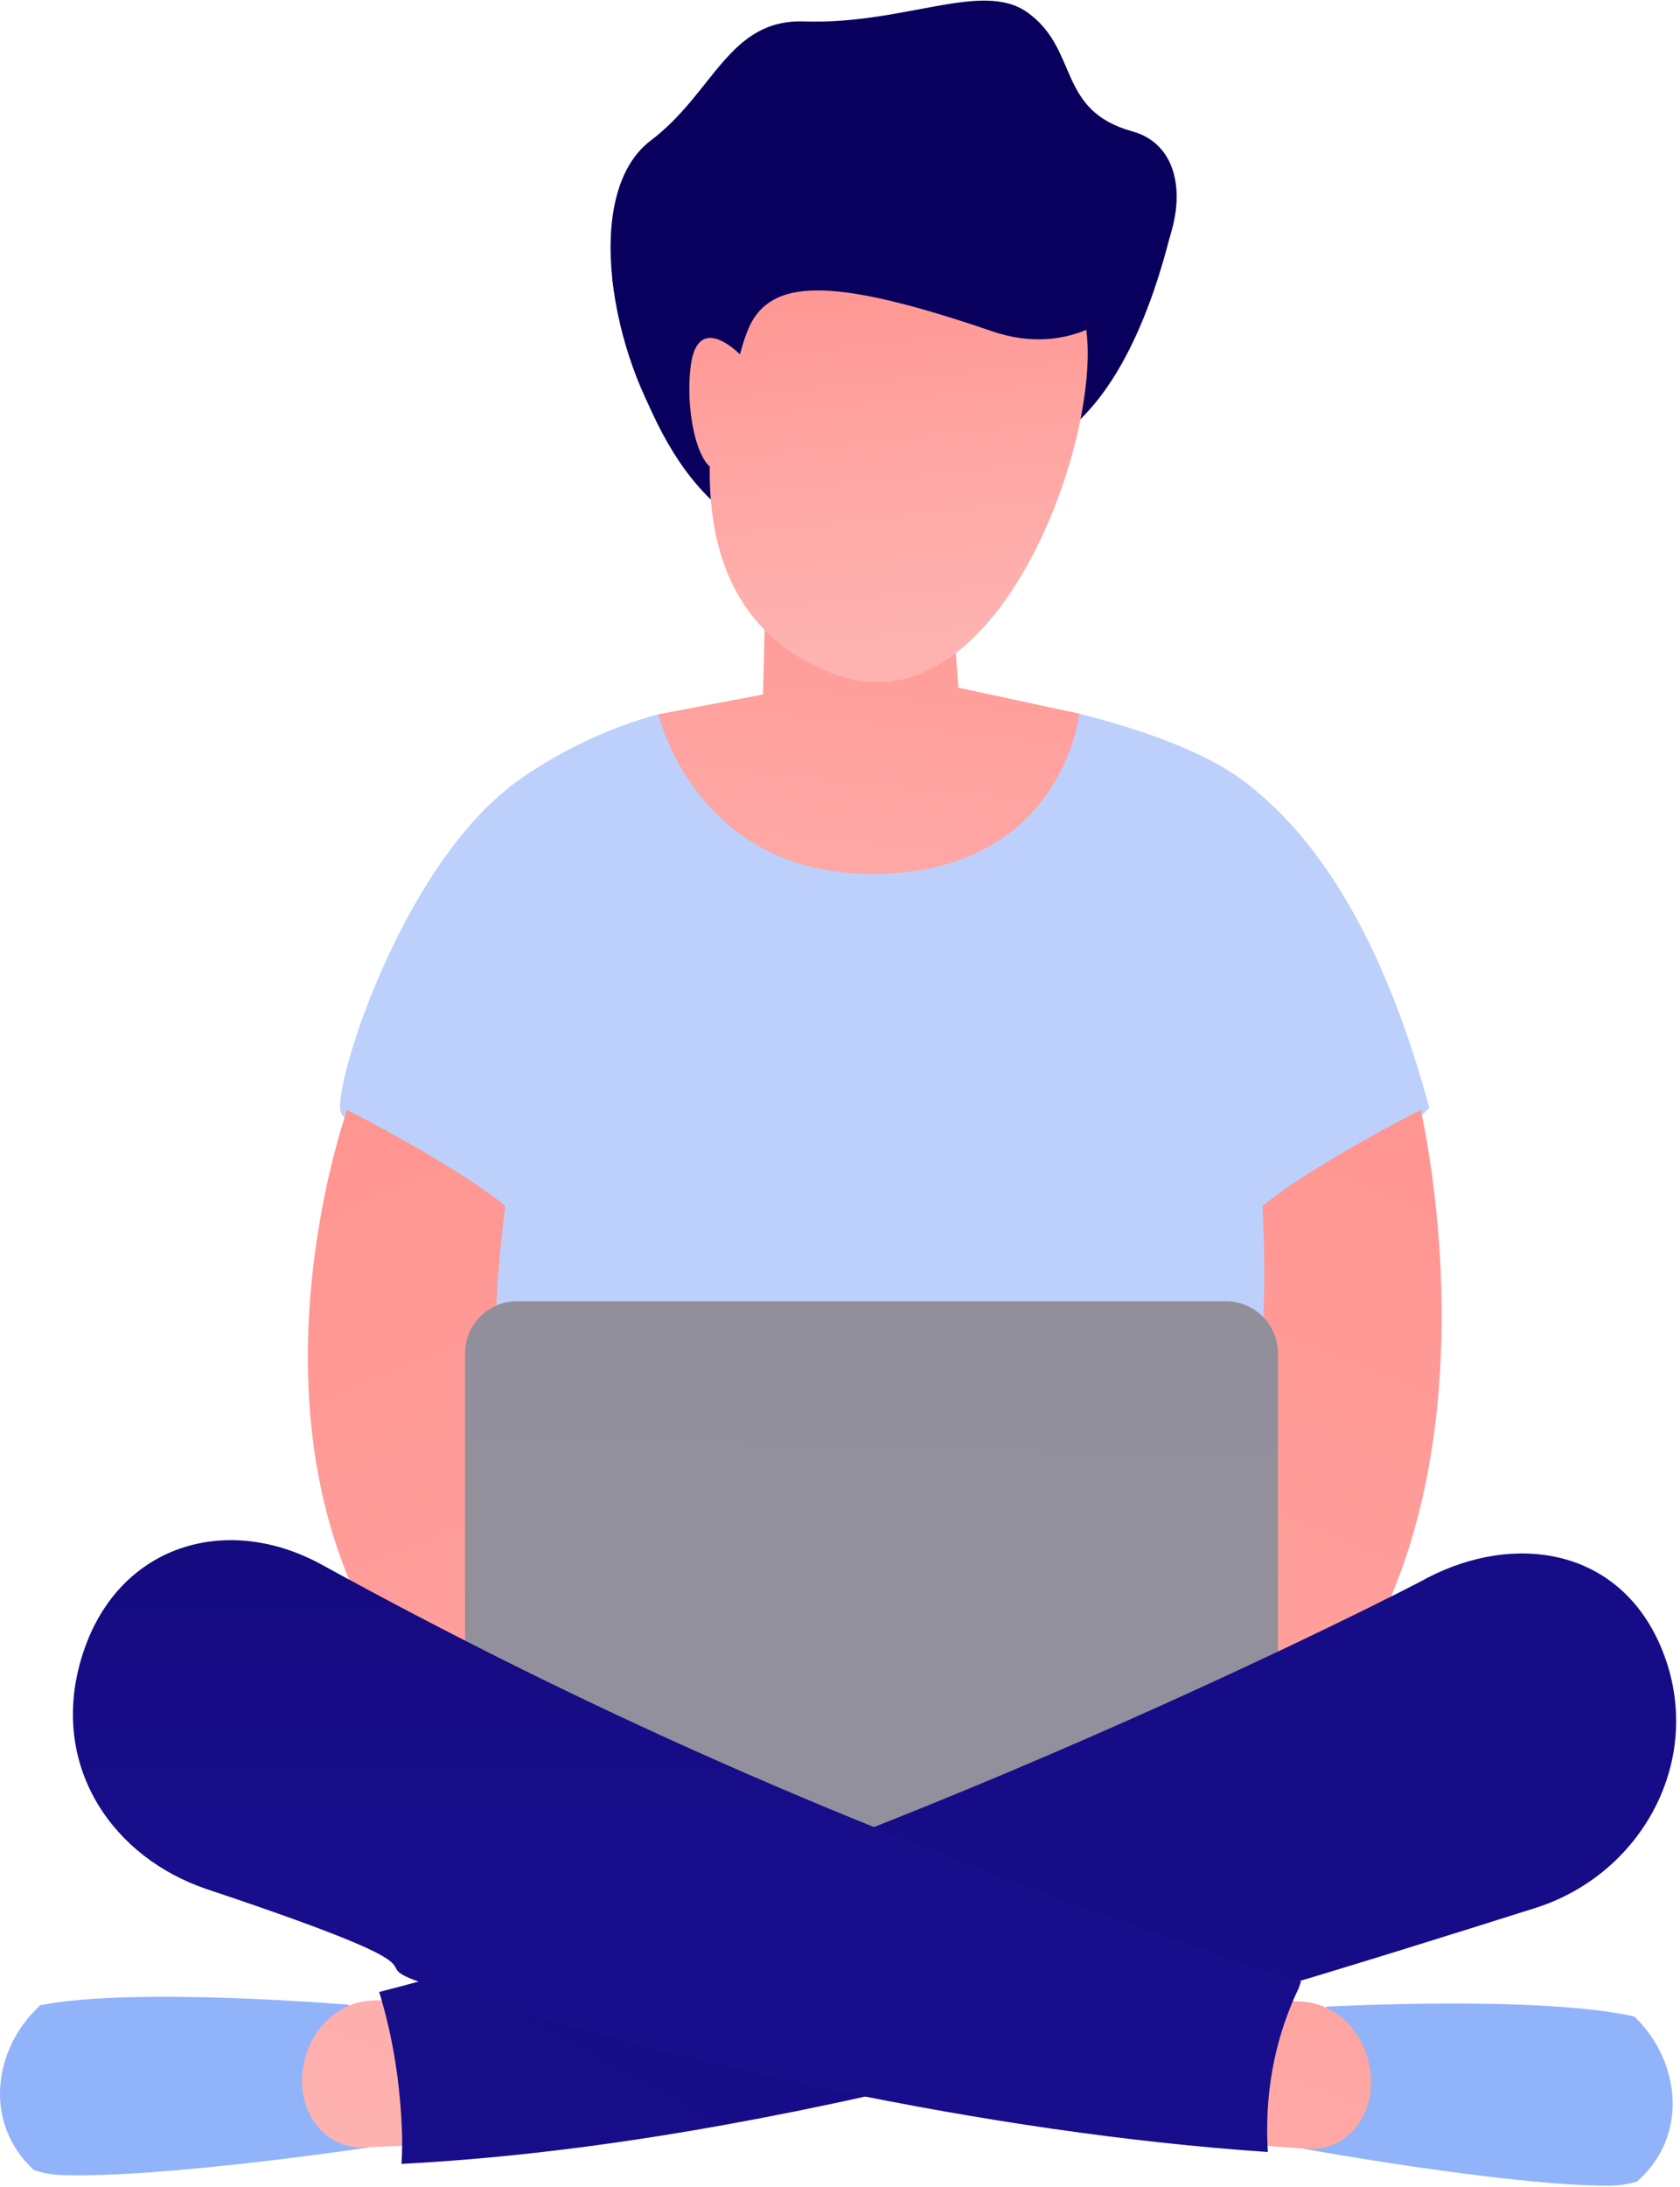 <svg width="163" height="212" viewBox="0 0 163 212" fill="none" xmlns="http://www.w3.org/2000/svg">
<path d="M69.993 19.077C69.83 19.393 59.41 27.092 59.41 27.092C59.41 27.092 61.711 43.624 71.056 50.158C81.331 57.335 95.841 44.243 95.841 44.243C95.841 44.243 107.39 46.997 113.527 22.857C114.935 17.318 106.804 16.851 96.988 17.87C84.333 19.186 69.993 19.071 69.993 19.071V19.077Z" fill="url(#paint0_linear_250_167)"/>
<path d="M50.519 75.487C54.596 72.672 59.102 70.548 63.88 69.244C65.674 68.752 75.363 71.579 81.356 71.446C89.577 71.258 97.949 67.496 104.727 69.195C111.462 70.882 116.971 73.084 120.154 75.353C129.68 82.154 135.268 94.84 138.681 107.41C132.229 114.066 124.111 117.02 124.111 117.02L122.613 178.102L86.653 196.581L45.608 175.887L47.075 116.195C47.075 116.195 34.04 110.098 33.085 107.884C32.131 105.663 39.023 83.44 50.525 75.499L50.519 75.487Z" fill="#BDD0FB"/>
<path d="M33.682 107.612C33.682 107.612 16.219 156.244 56.044 176.234C64.314 175.13 61.136 161.334 61.136 161.334C61.136 161.334 43.83 157.488 49.025 116.918C44.241 112.963 33.682 107.612 33.682 107.612Z" fill="url(#paint1_linear_250_167)"/>
<path d="M137.84 107.612C137.84 107.612 149.861 158.379 115.478 176.234C107.209 175.13 110.386 161.334 110.386 161.334C110.386 161.334 124.334 154.436 122.497 116.918C127.282 112.963 137.84 107.612 137.84 107.612Z" fill="url(#paint2_linear_250_167)"/>
<path d="M118.952 126.158H50.156C47.377 126.158 45.124 128.42 45.124 131.211V174.589C45.124 177.381 47.377 179.643 50.156 179.643H118.952C121.731 179.643 123.984 177.381 123.984 174.589V131.211C123.984 128.42 121.731 126.158 118.952 126.158Z" fill="url(#paint3_linear_250_167)"/>
<path d="M158.572 195.507C149.547 193.426 128.689 194.543 128.689 194.543L127.843 196.848L126.436 208.321C126.436 208.321 146.297 211.918 156.089 211.906C157.086 211.906 158.004 211.754 158.838 211.494C159.134 211.227 159.43 210.948 159.701 210.644C163.857 206.088 162.655 199.396 158.572 195.507Z" fill="#91B3FA"/>
<path d="M122.697 193.9L126.231 194.052C128.128 194.13 129.916 195.059 131.19 196.63C132.465 198.195 133.123 200.27 133.008 202.381C132.918 204.068 132.229 205.639 131.1 206.756C129.964 207.872 128.478 208.442 126.968 208.333L121.562 207.945L122.697 193.9Z" fill="url(#paint4_linear_250_167)"/>
<path d="M3.933 194.403C13.006 192.601 33.828 194.36 33.828 194.36L34.619 196.696L35.736 208.205C35.736 208.205 15.79 211.19 6.005 210.874C5.008 210.844 4.096 210.662 3.268 210.377C2.978 210.098 2.695 209.813 2.423 209.497C-1.618 204.814 -0.253 198.158 3.933 194.397V194.403Z" fill="#91B3FA"/>
<path d="M39.832 193.9L36.298 193.942C34.401 193.967 32.589 194.84 31.272 196.363C29.956 197.892 29.249 199.942 29.309 202.054C29.358 203.74 30.004 205.336 31.109 206.489C32.215 207.641 33.689 208.254 35.199 208.193L40.611 207.975L39.826 193.9H39.832Z" fill="url(#paint5_linear_250_167)"/>
<path d="M161.097 159.549C157.001 150.091 146.992 148.556 138.475 152.979C138.324 153.173 84.369 180.947 36.788 193.123C38.147 197.509 38.847 202.175 39.004 206.761C39.035 207.781 39.017 208.794 38.956 209.789C75.447 207.908 115.049 195.683 149.076 184.945C159.629 181.529 165.633 170.045 161.097 159.555V159.549Z" fill="url(#paint6_linear_250_167)"/>
<path d="M122.957 207.478C122.812 202.188 123.839 197.267 126.025 192.711C126.086 192.505 126.164 192.305 126.231 192.098C123.513 191.255 120.003 190.109 115.394 188.537C81.603 176.925 55.828 165.198 31.224 151.699C21.668 146.457 10.801 149.97 7.739 161.327C5.008 171.465 11.007 180.122 20.11 183.168C47.341 192.268 33.164 189.738 42.055 192.614C65.94 200.034 95.665 206.786 123.011 208.637C122.993 208.255 122.969 207.866 122.957 207.484V207.478Z" fill="url(#paint7_linear_250_167)"/>
<path d="M63.879 69.244C63.879 69.244 67.515 85.06 85.154 84.732C103.125 84.405 104.725 69.195 104.725 69.195L92.988 66.671L92.01 53.537L74.353 54.853L74.027 67.333L63.879 69.25V69.244Z" fill="url(#paint8_linear_250_167)"/>
<path d="M76.83 16.317C76.83 16.317 56.594 55.685 80.6 65.234C97.531 71.968 108.145 39.092 104.979 30.186C100.087 16.414 96.861 18.052 96.861 18.052L76.83 16.317Z" fill="url(#paint9_linear_250_167)"/>
<path d="M109.848 12.731C119.845 15.492 111.304 37.266 96.251 32.115C81.198 26.964 75.284 27.043 72.94 31.193C70.596 35.343 70.089 50.085 65.003 42.799C59.421 34.809 56.31 18.78 63.154 13.611C69.267 8.994 70.693 1.829 78.026 2.078C87.758 2.406 95.284 -1.926 99.676 1.198C104.72 4.79 102.491 10.699 109.848 12.731Z" fill="url(#paint10_linear_250_167)"/>
<path d="M72.016 34.578C72.016 34.578 67.704 29.913 67.009 35.537C66.32 41.155 68.537 48.399 71.135 44.431C73.732 40.463 72.016 34.584 72.016 34.584V34.578Z" fill="url(#paint11_linear_250_167)"/>
<defs>
<linearGradient id="paint0_linear_250_167" x1="83.303" y1="259.232" x2="82.885" y2="289.487" gradientUnits="userSpaceOnUse">
<stop stop-color="#09005D"/>
<stop offset="1" stop-color="#1A0F91"/>
</linearGradient>
<linearGradient id="paint1_linear_250_167" x1="24.76" y1="94.532" x2="93.605" y2="260.116" gradientUnits="userSpaceOnUse">
<stop stop-color="#FF928E"/>
<stop offset="1" stop-color="#FEB3B1"/>
</linearGradient>
<linearGradient id="paint2_linear_250_167" x1="145.905" y1="94.18" x2="77.059" y2="259.758" gradientUnits="userSpaceOnUse">
<stop stop-color="#FF928E"/>
<stop offset="1" stop-color="#FEB3B1"/>
</linearGradient>
<linearGradient id="paint3_linear_250_167" x1="85.463" y1="116.05" x2="81.886" y2="260.192" gradientUnits="userSpaceOnUse">
<stop stop-color="#908F9A"/>
<stop offset="1" stop-color="#93929F"/>
</linearGradient>
<linearGradient id="paint4_linear_250_167" x1="151.124" y1="135.276" x2="111.407" y2="242.402" gradientUnits="userSpaceOnUse">
<stop stop-color="#FF928E"/>
<stop offset="1" stop-color="#FEB3B1"/>
</linearGradient>
<linearGradient id="paint5_linear_250_167" x1="72.149" y1="102.964" x2="32.408" y2="210.138" gradientUnits="userSpaceOnUse">
<stop stop-color="#FF928E"/>
<stop offset="1" stop-color="#FEB3B1"/>
</linearGradient>
<linearGradient id="paint6_linear_250_167" x1="122.093" y1="140.699" x2="43.651" y2="285.103" gradientUnits="userSpaceOnUse">
<stop stop-color="#170C87"/>
<stop offset="1" stop-color="#180D8A"/>
</linearGradient>
<linearGradient id="paint7_linear_250_167" x1="66.653" y1="116.517" x2="66.653" y2="175.669" gradientUnits="userSpaceOnUse">
<stop stop-color="#100671"/>
<stop offset="1" stop-color="#180D8A"/>
</linearGradient>
<linearGradient id="paint8_linear_250_167" x1="87.075" y1="41.385" x2="80.574" y2="106.094" gradientUnits="userSpaceOnUse">
<stop stop-color="#FF928E"/>
<stop offset="1" stop-color="#FEB3B1"/>
</linearGradient>
<linearGradient id="paint9_linear_250_167" x1="85.046" y1="19.987" x2="89.518" y2="62.045" gradientUnits="userSpaceOnUse">
<stop stop-color="#FF928E"/>
<stop offset="1" stop-color="#FEB3B1"/>
</linearGradient>
<linearGradient id="paint10_linear_250_167" x1="83.418" y1="259.233" x2="82.994" y2="289.492" gradientUnits="userSpaceOnUse">
<stop stop-color="#09005D"/>
<stop offset="1" stop-color="#1A0F91"/>
</linearGradient>
<linearGradient id="paint11_linear_250_167" x1="67.981" y1="21.796" x2="72.447" y2="63.859" gradientUnits="userSpaceOnUse">
<stop stop-color="#FF928E"/>
<stop offset="1" stop-color="#FEB3B1"/>
</linearGradient>
</defs>
</svg>
